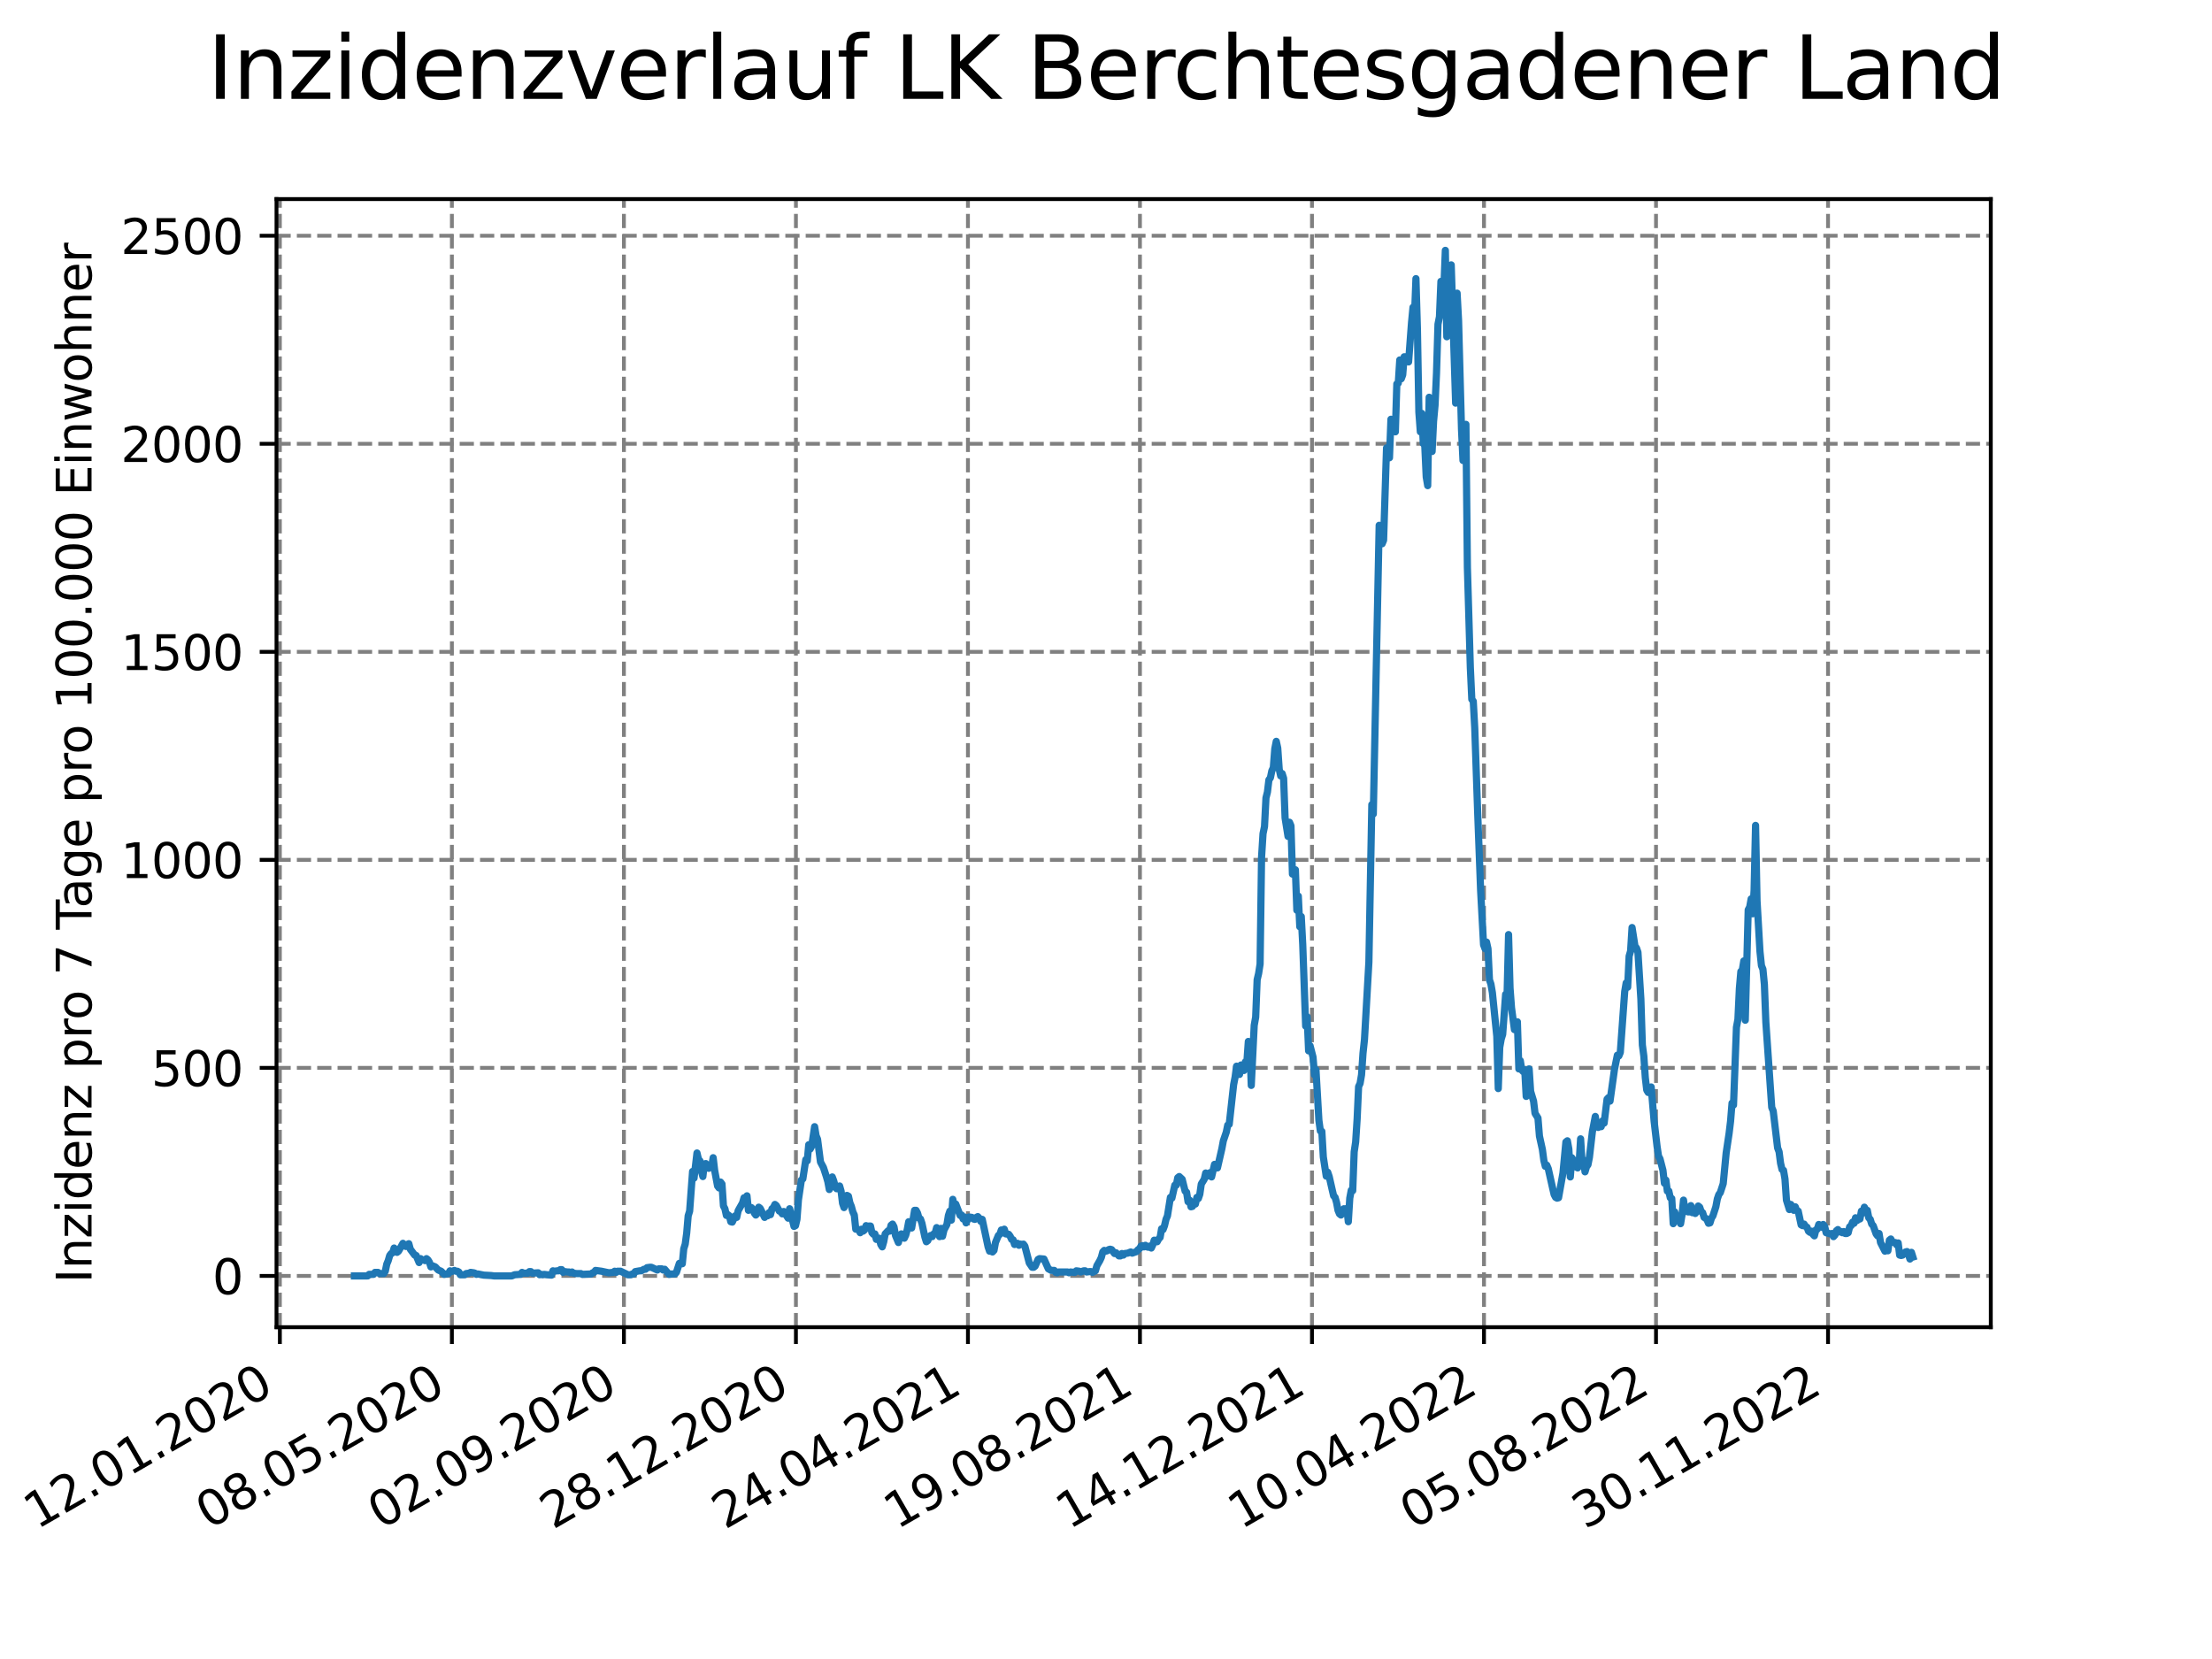 <?xml version="1.0" encoding="utf-8" standalone="no"?>
<!DOCTYPE svg PUBLIC "-//W3C//DTD SVG 1.1//EN"
  "http://www.w3.org/Graphics/SVG/1.1/DTD/svg11.dtd">
<svg xmlns:xlink="http://www.w3.org/1999/xlink" width="460.8pt" height="345.6pt" viewBox="0 0 460.8 345.6" xmlns="http://www.w3.org/2000/svg" version="1.1">
 <defs>
  <style type="text/css">*{stroke-linejoin: round; stroke-linecap: butt}</style>
 </defs>
 <g id="figure_1">
  <g id="patch_1">
   <path d="M 0 345.6 
L 460.8 345.6 
L 460.8 0 
L 0 0 
z
" style="fill: #ffffff"/>
  </g>
  <g id="axes_1">
   <g id="patch_2">
    <path d="M 57.6 276.48 
L 414.72 276.48 
L 414.72 41.472 
L 57.6 41.472 
z
" style="fill: #ffffff"/>
   </g>
   <g id="matplotlib.axis_1">
    <g id="xtick_1">
     <g id="line2d_1">
      <path d="M 58.302 276.48 
L 58.302 41.472 
" clip-path="url(#peb5fc79f25)" style="fill: none; stroke-dasharray: 2.96,1.28; stroke-dashoffset: 0; stroke: #808080; stroke-width: 0.8"/>
     </g>
     <g id="line2d_2">
      <defs>
       <path id="mcfd233c8a5" d="M 0 0 
L 0 3.5 
" style="stroke: #000000; stroke-width: 0.8"/>
      </defs>
      <g>
       <use xlink:href="#mcfd233c8a5" x="58.302" y="276.48" style="stroke: #000000; stroke-width: 0.8"/>
      </g>
     </g>
     <g id="text_1">
      <!-- 12.01.2020 -->
      <g transform="translate(7.677 318.689) rotate(-30) scale(0.1 -0.1)">
       <defs>
        <path id="DejaVuSans-31" d="M 794 531 
L 1825 531 
L 1825 4091 
L 703 3866 
L 703 4441 
L 1819 4666 
L 2450 4666 
L 2450 531 
L 3481 531 
L 3481 0 
L 794 0 
L 794 531 
z
" transform="scale(0.016)"/>
        <path id="DejaVuSans-32" d="M 1228 531 
L 3431 531 
L 3431 0 
L 469 0 
L 469 531 
Q 828 903 1448 1529 
Q 2069 2156 2228 2338 
Q 2531 2678 2651 2914 
Q 2772 3150 2772 3378 
Q 2772 3750 2511 3984 
Q 2250 4219 1831 4219 
Q 1534 4219 1204 4116 
Q 875 4013 500 3803 
L 500 4441 
Q 881 4594 1212 4672 
Q 1544 4750 1819 4750 
Q 2544 4750 2975 4387 
Q 3406 4025 3406 3419 
Q 3406 3131 3298 2873 
Q 3191 2616 2906 2266 
Q 2828 2175 2409 1742 
Q 1991 1309 1228 531 
z
" transform="scale(0.016)"/>
        <path id="DejaVuSans-2e" d="M 684 794 
L 1344 794 
L 1344 0 
L 684 0 
L 684 794 
z
" transform="scale(0.016)"/>
        <path id="DejaVuSans-30" d="M 2034 4250 
Q 1547 4250 1301 3770 
Q 1056 3291 1056 2328 
Q 1056 1369 1301 889 
Q 1547 409 2034 409 
Q 2525 409 2770 889 
Q 3016 1369 3016 2328 
Q 3016 3291 2770 3770 
Q 2525 4250 2034 4250 
z
M 2034 4750 
Q 2819 4750 3233 4129 
Q 3647 3509 3647 2328 
Q 3647 1150 3233 529 
Q 2819 -91 2034 -91 
Q 1250 -91 836 529 
Q 422 1150 422 2328 
Q 422 3509 836 4129 
Q 1250 4750 2034 4750 
z
" transform="scale(0.016)"/>
       </defs>
       <use xlink:href="#DejaVuSans-31"/>
       <use xlink:href="#DejaVuSans-32" x="63.623"/>
       <use xlink:href="#DejaVuSans-2e" x="127.246"/>
       <use xlink:href="#DejaVuSans-30" x="159.033"/>
       <use xlink:href="#DejaVuSans-31" x="222.656"/>
       <use xlink:href="#DejaVuSans-2e" x="286.279"/>
       <use xlink:href="#DejaVuSans-32" x="318.066"/>
       <use xlink:href="#DejaVuSans-30" x="381.689"/>
       <use xlink:href="#DejaVuSans-32" x="445.312"/>
       <use xlink:href="#DejaVuSans-30" x="508.936"/>
      </g>
     </g>
    </g>
    <g id="xtick_2">
     <g id="line2d_3">
      <path d="M 94.136 276.48 
L 94.136 41.472 
" clip-path="url(#peb5fc79f25)" style="fill: none; stroke-dasharray: 2.96,1.28; stroke-dashoffset: 0; stroke: #808080; stroke-width: 0.8"/>
     </g>
     <g id="line2d_4">
      <g>
       <use xlink:href="#mcfd233c8a5" x="94.136" y="276.48" style="stroke: #000000; stroke-width: 0.8"/>
      </g>
     </g>
     <g id="text_2">
      <!-- 08.05.2020 -->
      <g transform="translate(43.511 318.689) rotate(-30) scale(0.1 -0.1)">
       <defs>
        <path id="DejaVuSans-38" d="M 2034 2216 
Q 1584 2216 1326 1975 
Q 1069 1734 1069 1313 
Q 1069 891 1326 650 
Q 1584 409 2034 409 
Q 2484 409 2743 651 
Q 3003 894 3003 1313 
Q 3003 1734 2745 1975 
Q 2488 2216 2034 2216 
z
M 1403 2484 
Q 997 2584 770 2862 
Q 544 3141 544 3541 
Q 544 4100 942 4425 
Q 1341 4750 2034 4750 
Q 2731 4750 3128 4425 
Q 3525 4100 3525 3541 
Q 3525 3141 3298 2862 
Q 3072 2584 2669 2484 
Q 3125 2378 3379 2068 
Q 3634 1759 3634 1313 
Q 3634 634 3220 271 
Q 2806 -91 2034 -91 
Q 1263 -91 848 271 
Q 434 634 434 1313 
Q 434 1759 690 2068 
Q 947 2378 1403 2484 
z
M 1172 3481 
Q 1172 3119 1398 2916 
Q 1625 2713 2034 2713 
Q 2441 2713 2670 2916 
Q 2900 3119 2900 3481 
Q 2900 3844 2670 4047 
Q 2441 4250 2034 4250 
Q 1625 4250 1398 4047 
Q 1172 3844 1172 3481 
z
" transform="scale(0.016)"/>
        <path id="DejaVuSans-35" d="M 691 4666 
L 3169 4666 
L 3169 4134 
L 1269 4134 
L 1269 2991 
Q 1406 3038 1543 3061 
Q 1681 3084 1819 3084 
Q 2600 3084 3056 2656 
Q 3513 2228 3513 1497 
Q 3513 744 3044 326 
Q 2575 -91 1722 -91 
Q 1428 -91 1123 -41 
Q 819 9 494 109 
L 494 744 
Q 775 591 1075 516 
Q 1375 441 1709 441 
Q 2250 441 2565 725 
Q 2881 1009 2881 1497 
Q 2881 1984 2565 2268 
Q 2250 2553 1709 2553 
Q 1456 2553 1204 2497 
Q 953 2441 691 2322 
L 691 4666 
z
" transform="scale(0.016)"/>
       </defs>
       <use xlink:href="#DejaVuSans-30"/>
       <use xlink:href="#DejaVuSans-38" x="63.623"/>
       <use xlink:href="#DejaVuSans-2e" x="127.246"/>
       <use xlink:href="#DejaVuSans-30" x="159.033"/>
       <use xlink:href="#DejaVuSans-35" x="222.656"/>
       <use xlink:href="#DejaVuSans-2e" x="286.279"/>
       <use xlink:href="#DejaVuSans-32" x="318.066"/>
       <use xlink:href="#DejaVuSans-30" x="381.689"/>
       <use xlink:href="#DejaVuSans-32" x="445.312"/>
       <use xlink:href="#DejaVuSans-30" x="508.936"/>
      </g>
     </g>
    </g>
    <g id="xtick_3">
     <g id="line2d_5">
      <path d="M 129.971 276.48 
L 129.971 41.472 
" clip-path="url(#peb5fc79f25)" style="fill: none; stroke-dasharray: 2.96,1.28; stroke-dashoffset: 0; stroke: #808080; stroke-width: 0.8"/>
     </g>
     <g id="line2d_6">
      <g>
       <use xlink:href="#mcfd233c8a5" x="129.971" y="276.48" style="stroke: #000000; stroke-width: 0.8"/>
      </g>
     </g>
     <g id="text_3">
      <!-- 02.09.2020 -->
      <g transform="translate(79.346 318.689) rotate(-30) scale(0.1 -0.1)">
       <defs>
        <path id="DejaVuSans-39" d="M 703 97 
L 703 672 
Q 941 559 1184 500 
Q 1428 441 1663 441 
Q 2288 441 2617 861 
Q 2947 1281 2994 2138 
Q 2813 1869 2534 1725 
Q 2256 1581 1919 1581 
Q 1219 1581 811 2004 
Q 403 2428 403 3163 
Q 403 3881 828 4315 
Q 1253 4750 1959 4750 
Q 2769 4750 3195 4129 
Q 3622 3509 3622 2328 
Q 3622 1225 3098 567 
Q 2575 -91 1691 -91 
Q 1453 -91 1209 -44 
Q 966 3 703 97 
z
M 1959 2075 
Q 2384 2075 2632 2365 
Q 2881 2656 2881 3163 
Q 2881 3666 2632 3958 
Q 2384 4250 1959 4250 
Q 1534 4250 1286 3958 
Q 1038 3666 1038 3163 
Q 1038 2656 1286 2365 
Q 1534 2075 1959 2075 
z
" transform="scale(0.016)"/>
       </defs>
       <use xlink:href="#DejaVuSans-30"/>
       <use xlink:href="#DejaVuSans-32" x="63.623"/>
       <use xlink:href="#DejaVuSans-2e" x="127.246"/>
       <use xlink:href="#DejaVuSans-30" x="159.033"/>
       <use xlink:href="#DejaVuSans-39" x="222.656"/>
       <use xlink:href="#DejaVuSans-2e" x="286.279"/>
       <use xlink:href="#DejaVuSans-32" x="318.066"/>
       <use xlink:href="#DejaVuSans-30" x="381.689"/>
       <use xlink:href="#DejaVuSans-32" x="445.312"/>
       <use xlink:href="#DejaVuSans-30" x="508.936"/>
      </g>
     </g>
    </g>
    <g id="xtick_4">
     <g id="line2d_7">
      <path d="M 165.805 276.48 
L 165.805 41.472 
" clip-path="url(#peb5fc79f25)" style="fill: none; stroke-dasharray: 2.96,1.28; stroke-dashoffset: 0; stroke: #808080; stroke-width: 0.8"/>
     </g>
     <g id="line2d_8">
      <g>
       <use xlink:href="#mcfd233c8a5" x="165.805" y="276.48" style="stroke: #000000; stroke-width: 0.8"/>
      </g>
     </g>
     <g id="text_4">
      <!-- 28.12.2020 -->
      <g transform="translate(115.18 318.689) rotate(-30) scale(0.1 -0.1)">
       <use xlink:href="#DejaVuSans-32"/>
       <use xlink:href="#DejaVuSans-38" x="63.623"/>
       <use xlink:href="#DejaVuSans-2e" x="127.246"/>
       <use xlink:href="#DejaVuSans-31" x="159.033"/>
       <use xlink:href="#DejaVuSans-32" x="222.656"/>
       <use xlink:href="#DejaVuSans-2e" x="286.279"/>
       <use xlink:href="#DejaVuSans-32" x="318.066"/>
       <use xlink:href="#DejaVuSans-30" x="381.689"/>
       <use xlink:href="#DejaVuSans-32" x="445.312"/>
       <use xlink:href="#DejaVuSans-30" x="508.936"/>
      </g>
     </g>
    </g>
    <g id="xtick_5">
     <g id="line2d_9">
      <path d="M 201.64 276.48 
L 201.64 41.472 
" clip-path="url(#peb5fc79f25)" style="fill: none; stroke-dasharray: 2.96,1.28; stroke-dashoffset: 0; stroke: #808080; stroke-width: 0.8"/>
     </g>
     <g id="line2d_10">
      <g>
       <use xlink:href="#mcfd233c8a5" x="201.64" y="276.48" style="stroke: #000000; stroke-width: 0.8"/>
      </g>
     </g>
     <g id="text_5">
      <!-- 24.04.2021 -->
      <g transform="translate(151.015 318.689) rotate(-30) scale(0.1 -0.1)">
       <defs>
        <path id="DejaVuSans-34" d="M 2419 4116 
L 825 1625 
L 2419 1625 
L 2419 4116 
z
M 2253 4666 
L 3047 4666 
L 3047 1625 
L 3713 1625 
L 3713 1100 
L 3047 1100 
L 3047 0 
L 2419 0 
L 2419 1100 
L 313 1100 
L 313 1709 
L 2253 4666 
z
" transform="scale(0.016)"/>
       </defs>
       <use xlink:href="#DejaVuSans-32"/>
       <use xlink:href="#DejaVuSans-34" x="63.623"/>
       <use xlink:href="#DejaVuSans-2e" x="127.246"/>
       <use xlink:href="#DejaVuSans-30" x="159.033"/>
       <use xlink:href="#DejaVuSans-34" x="222.656"/>
       <use xlink:href="#DejaVuSans-2e" x="286.279"/>
       <use xlink:href="#DejaVuSans-32" x="318.066"/>
       <use xlink:href="#DejaVuSans-30" x="381.689"/>
       <use xlink:href="#DejaVuSans-32" x="445.312"/>
       <use xlink:href="#DejaVuSans-31" x="508.936"/>
      </g>
     </g>
    </g>
    <g id="xtick_6">
     <g id="line2d_11">
      <path d="M 237.474 276.48 
L 237.474 41.472 
" clip-path="url(#peb5fc79f25)" style="fill: none; stroke-dasharray: 2.96,1.28; stroke-dashoffset: 0; stroke: #808080; stroke-width: 0.8"/>
     </g>
     <g id="line2d_12">
      <g>
       <use xlink:href="#mcfd233c8a5" x="237.474" y="276.48" style="stroke: #000000; stroke-width: 0.8"/>
      </g>
     </g>
     <g id="text_6">
      <!-- 19.08.2021 -->
      <g transform="translate(186.849 318.689) rotate(-30) scale(0.1 -0.1)">
       <use xlink:href="#DejaVuSans-31"/>
       <use xlink:href="#DejaVuSans-39" x="63.623"/>
       <use xlink:href="#DejaVuSans-2e" x="127.246"/>
       <use xlink:href="#DejaVuSans-30" x="159.033"/>
       <use xlink:href="#DejaVuSans-38" x="222.656"/>
       <use xlink:href="#DejaVuSans-2e" x="286.279"/>
       <use xlink:href="#DejaVuSans-32" x="318.066"/>
       <use xlink:href="#DejaVuSans-30" x="381.689"/>
       <use xlink:href="#DejaVuSans-32" x="445.312"/>
       <use xlink:href="#DejaVuSans-31" x="508.936"/>
      </g>
     </g>
    </g>
    <g id="xtick_7">
     <g id="line2d_13">
      <path d="M 273.309 276.48 
L 273.309 41.472 
" clip-path="url(#peb5fc79f25)" style="fill: none; stroke-dasharray: 2.96,1.28; stroke-dashoffset: 0; stroke: #808080; stroke-width: 0.8"/>
     </g>
     <g id="line2d_14">
      <g>
       <use xlink:href="#mcfd233c8a5" x="273.309" y="276.48" style="stroke: #000000; stroke-width: 0.8"/>
      </g>
     </g>
     <g id="text_7">
      <!-- 14.12.2021 -->
      <g transform="translate(222.684 318.689) rotate(-30) scale(0.1 -0.1)">
       <use xlink:href="#DejaVuSans-31"/>
       <use xlink:href="#DejaVuSans-34" x="63.623"/>
       <use xlink:href="#DejaVuSans-2e" x="127.246"/>
       <use xlink:href="#DejaVuSans-31" x="159.033"/>
       <use xlink:href="#DejaVuSans-32" x="222.656"/>
       <use xlink:href="#DejaVuSans-2e" x="286.279"/>
       <use xlink:href="#DejaVuSans-32" x="318.066"/>
       <use xlink:href="#DejaVuSans-30" x="381.689"/>
       <use xlink:href="#DejaVuSans-32" x="445.312"/>
       <use xlink:href="#DejaVuSans-31" x="508.936"/>
      </g>
     </g>
    </g>
    <g id="xtick_8">
     <g id="line2d_15">
      <path d="M 309.143 276.48 
L 309.143 41.472 
" clip-path="url(#peb5fc79f25)" style="fill: none; stroke-dasharray: 2.96,1.28; stroke-dashoffset: 0; stroke: #808080; stroke-width: 0.8"/>
     </g>
     <g id="line2d_16">
      <g>
       <use xlink:href="#mcfd233c8a5" x="309.143" y="276.48" style="stroke: #000000; stroke-width: 0.8"/>
      </g>
     </g>
     <g id="text_8">
      <!-- 10.04.2022 -->
      <g transform="translate(258.518 318.689) rotate(-30) scale(0.1 -0.1)">
       <use xlink:href="#DejaVuSans-31"/>
       <use xlink:href="#DejaVuSans-30" x="63.623"/>
       <use xlink:href="#DejaVuSans-2e" x="127.246"/>
       <use xlink:href="#DejaVuSans-30" x="159.033"/>
       <use xlink:href="#DejaVuSans-34" x="222.656"/>
       <use xlink:href="#DejaVuSans-2e" x="286.279"/>
       <use xlink:href="#DejaVuSans-32" x="318.066"/>
       <use xlink:href="#DejaVuSans-30" x="381.689"/>
       <use xlink:href="#DejaVuSans-32" x="445.312"/>
       <use xlink:href="#DejaVuSans-32" x="508.936"/>
      </g>
     </g>
    </g>
    <g id="xtick_9">
     <g id="line2d_17">
      <path d="M 344.978 276.48 
L 344.978 41.472 
" clip-path="url(#peb5fc79f25)" style="fill: none; stroke-dasharray: 2.96,1.28; stroke-dashoffset: 0; stroke: #808080; stroke-width: 0.8"/>
     </g>
     <g id="line2d_18">
      <g>
       <use xlink:href="#mcfd233c8a5" x="344.978" y="276.48" style="stroke: #000000; stroke-width: 0.8"/>
      </g>
     </g>
     <g id="text_9">
      <!-- 05.08.2022 -->
      <g transform="translate(294.353 318.689) rotate(-30) scale(0.1 -0.1)">
       <use xlink:href="#DejaVuSans-30"/>
       <use xlink:href="#DejaVuSans-35" x="63.623"/>
       <use xlink:href="#DejaVuSans-2e" x="127.246"/>
       <use xlink:href="#DejaVuSans-30" x="159.033"/>
       <use xlink:href="#DejaVuSans-38" x="222.656"/>
       <use xlink:href="#DejaVuSans-2e" x="286.279"/>
       <use xlink:href="#DejaVuSans-32" x="318.066"/>
       <use xlink:href="#DejaVuSans-30" x="381.689"/>
       <use xlink:href="#DejaVuSans-32" x="445.312"/>
       <use xlink:href="#DejaVuSans-32" x="508.936"/>
      </g>
     </g>
    </g>
    <g id="xtick_10">
     <g id="line2d_19">
      <path d="M 380.812 276.48 
L 380.812 41.472 
" clip-path="url(#peb5fc79f25)" style="fill: none; stroke-dasharray: 2.96,1.28; stroke-dashoffset: 0; stroke: #808080; stroke-width: 0.8"/>
     </g>
     <g id="line2d_20">
      <g>
       <use xlink:href="#mcfd233c8a5" x="380.812" y="276.48" style="stroke: #000000; stroke-width: 0.8"/>
      </g>
     </g>
     <g id="text_10">
      <!-- 30.11.2022 -->
      <g transform="translate(330.187 318.689) rotate(-30) scale(0.1 -0.1)">
       <defs>
        <path id="DejaVuSans-33" d="M 2597 2516 
Q 3050 2419 3304 2112 
Q 3559 1806 3559 1356 
Q 3559 666 3084 287 
Q 2609 -91 1734 -91 
Q 1441 -91 1130 -33 
Q 819 25 488 141 
L 488 750 
Q 750 597 1062 519 
Q 1375 441 1716 441 
Q 2309 441 2620 675 
Q 2931 909 2931 1356 
Q 2931 1769 2642 2001 
Q 2353 2234 1838 2234 
L 1294 2234 
L 1294 2753 
L 1863 2753 
Q 2328 2753 2575 2939 
Q 2822 3125 2822 3475 
Q 2822 3834 2567 4026 
Q 2313 4219 1838 4219 
Q 1578 4219 1281 4162 
Q 984 4106 628 3988 
L 628 4550 
Q 988 4650 1302 4700 
Q 1616 4750 1894 4750 
Q 2613 4750 3031 4423 
Q 3450 4097 3450 3541 
Q 3450 3153 3228 2886 
Q 3006 2619 2597 2516 
z
" transform="scale(0.016)"/>
       </defs>
       <use xlink:href="#DejaVuSans-33"/>
       <use xlink:href="#DejaVuSans-30" x="63.623"/>
       <use xlink:href="#DejaVuSans-2e" x="127.246"/>
       <use xlink:href="#DejaVuSans-31" x="159.033"/>
       <use xlink:href="#DejaVuSans-31" x="222.656"/>
       <use xlink:href="#DejaVuSans-2e" x="286.279"/>
       <use xlink:href="#DejaVuSans-32" x="318.066"/>
       <use xlink:href="#DejaVuSans-30" x="381.689"/>
       <use xlink:href="#DejaVuSans-32" x="445.312"/>
       <use xlink:href="#DejaVuSans-32" x="508.936"/>
      </g>
     </g>
    </g>
   </g>
   <g id="matplotlib.axis_2">
    <g id="ytick_1">
     <g id="line2d_21">
      <path d="M 57.6 265.798 
L 414.72 265.798 
" clip-path="url(#peb5fc79f25)" style="fill: none; stroke-dasharray: 2.96,1.28; stroke-dashoffset: 0; stroke: #808080; stroke-width: 0.8"/>
     </g>
     <g id="line2d_22">
      <defs>
       <path id="mbe60e5c60e" d="M 0 0 
L -3.5 0 
" style="stroke: #000000; stroke-width: 0.8"/>
      </defs>
      <g>
       <use xlink:href="#mbe60e5c60e" x="57.6" y="265.798" style="stroke: #000000; stroke-width: 0.8"/>
      </g>
     </g>
     <g id="text_11">
      <!-- 0 -->
      <g transform="translate(44.237 269.597) scale(0.1 -0.1)">
       <use xlink:href="#DejaVuSans-30"/>
      </g>
     </g>
    </g>
    <g id="ytick_2">
     <g id="line2d_23">
      <path d="M 57.6 222.46 
L 414.72 222.46 
" clip-path="url(#peb5fc79f25)" style="fill: none; stroke-dasharray: 2.96,1.28; stroke-dashoffset: 0; stroke: #808080; stroke-width: 0.8"/>
     </g>
     <g id="line2d_24">
      <g>
       <use xlink:href="#mbe60e5c60e" x="57.6" y="222.46" style="stroke: #000000; stroke-width: 0.8"/>
      </g>
     </g>
     <g id="text_12">
      <!-- 500 -->
      <g transform="translate(31.512 226.259) scale(0.1 -0.1)">
       <use xlink:href="#DejaVuSans-35"/>
       <use xlink:href="#DejaVuSans-30" x="63.623"/>
       <use xlink:href="#DejaVuSans-30" x="127.246"/>
      </g>
     </g>
    </g>
    <g id="ytick_3">
     <g id="line2d_25">
      <path d="M 57.6 179.122 
L 414.72 179.122 
" clip-path="url(#peb5fc79f25)" style="fill: none; stroke-dasharray: 2.96,1.28; stroke-dashoffset: 0; stroke: #808080; stroke-width: 0.8"/>
     </g>
     <g id="line2d_26">
      <g>
       <use xlink:href="#mbe60e5c60e" x="57.6" y="179.122" style="stroke: #000000; stroke-width: 0.8"/>
      </g>
     </g>
     <g id="text_13">
      <!-- 1000 -->
      <g transform="translate(25.15 182.921) scale(0.1 -0.1)">
       <use xlink:href="#DejaVuSans-31"/>
       <use xlink:href="#DejaVuSans-30" x="63.623"/>
       <use xlink:href="#DejaVuSans-30" x="127.246"/>
       <use xlink:href="#DejaVuSans-30" x="190.869"/>
      </g>
     </g>
    </g>
    <g id="ytick_4">
     <g id="line2d_27">
      <path d="M 57.6 135.784 
L 414.72 135.784 
" clip-path="url(#peb5fc79f25)" style="fill: none; stroke-dasharray: 2.96,1.28; stroke-dashoffset: 0; stroke: #808080; stroke-width: 0.8"/>
     </g>
     <g id="line2d_28">
      <g>
       <use xlink:href="#mbe60e5c60e" x="57.6" y="135.784" style="stroke: #000000; stroke-width: 0.8"/>
      </g>
     </g>
     <g id="text_14">
      <!-- 1500 -->
      <g transform="translate(25.15 139.583) scale(0.1 -0.1)">
       <use xlink:href="#DejaVuSans-31"/>
       <use xlink:href="#DejaVuSans-35" x="63.623"/>
       <use xlink:href="#DejaVuSans-30" x="127.246"/>
       <use xlink:href="#DejaVuSans-30" x="190.869"/>
      </g>
     </g>
    </g>
    <g id="ytick_5">
     <g id="line2d_29">
      <path d="M 57.6 92.446 
L 414.72 92.446 
" clip-path="url(#peb5fc79f25)" style="fill: none; stroke-dasharray: 2.96,1.28; stroke-dashoffset: 0; stroke: #808080; stroke-width: 0.8"/>
     </g>
     <g id="line2d_30">
      <g>
       <use xlink:href="#mbe60e5c60e" x="57.6" y="92.446" style="stroke: #000000; stroke-width: 0.8"/>
      </g>
     </g>
     <g id="text_15">
      <!-- 2000 -->
      <g transform="translate(25.15 96.245) scale(0.1 -0.1)">
       <use xlink:href="#DejaVuSans-32"/>
       <use xlink:href="#DejaVuSans-30" x="63.623"/>
       <use xlink:href="#DejaVuSans-30" x="127.246"/>
       <use xlink:href="#DejaVuSans-30" x="190.869"/>
      </g>
     </g>
    </g>
    <g id="ytick_6">
     <g id="line2d_31">
      <path d="M 57.6 49.108 
L 414.72 49.108 
" clip-path="url(#peb5fc79f25)" style="fill: none; stroke-dasharray: 2.96,1.28; stroke-dashoffset: 0; stroke: #808080; stroke-width: 0.8"/>
     </g>
     <g id="line2d_32">
      <g>
       <use xlink:href="#mbe60e5c60e" x="57.6" y="49.108" style="stroke: #000000; stroke-width: 0.8"/>
      </g>
     </g>
     <g id="text_16">
      <!-- 2500 -->
      <g transform="translate(25.15 52.907) scale(0.1 -0.1)">
       <use xlink:href="#DejaVuSans-32"/>
       <use xlink:href="#DejaVuSans-35" x="63.623"/>
       <use xlink:href="#DejaVuSans-30" x="127.246"/>
       <use xlink:href="#DejaVuSans-30" x="190.869"/>
      </g>
     </g>
    </g>
    <g id="text_17">
     <!-- Inzidenz pro 7 Tage pro 100.000 Einwohner -->
     <g transform="translate(19.07 267.301) rotate(-90) scale(0.1 -0.1)">
      <defs>
       <path id="DejaVuSans-49" d="M 628 4666 
L 1259 4666 
L 1259 0 
L 628 0 
L 628 4666 
z
" transform="scale(0.016)"/>
       <path id="DejaVuSans-6e" d="M 3513 2113 
L 3513 0 
L 2938 0 
L 2938 2094 
Q 2938 2591 2744 2837 
Q 2550 3084 2163 3084 
Q 1697 3084 1428 2787 
Q 1159 2491 1159 1978 
L 1159 0 
L 581 0 
L 581 3500 
L 1159 3500 
L 1159 2956 
Q 1366 3272 1645 3428 
Q 1925 3584 2291 3584 
Q 2894 3584 3203 3211 
Q 3513 2838 3513 2113 
z
" transform="scale(0.016)"/>
       <path id="DejaVuSans-7a" d="M 353 3500 
L 3084 3500 
L 3084 2975 
L 922 459 
L 3084 459 
L 3084 0 
L 275 0 
L 275 525 
L 2438 3041 
L 353 3041 
L 353 3500 
z
" transform="scale(0.016)"/>
       <path id="DejaVuSans-69" d="M 603 3500 
L 1178 3500 
L 1178 0 
L 603 0 
L 603 3500 
z
M 603 4863 
L 1178 4863 
L 1178 4134 
L 603 4134 
L 603 4863 
z
" transform="scale(0.016)"/>
       <path id="DejaVuSans-64" d="M 2906 2969 
L 2906 4863 
L 3481 4863 
L 3481 0 
L 2906 0 
L 2906 525 
Q 2725 213 2448 61 
Q 2172 -91 1784 -91 
Q 1150 -91 751 415 
Q 353 922 353 1747 
Q 353 2572 751 3078 
Q 1150 3584 1784 3584 
Q 2172 3584 2448 3432 
Q 2725 3281 2906 2969 
z
M 947 1747 
Q 947 1113 1208 752 
Q 1469 391 1925 391 
Q 2381 391 2643 752 
Q 2906 1113 2906 1747 
Q 2906 2381 2643 2742 
Q 2381 3103 1925 3103 
Q 1469 3103 1208 2742 
Q 947 2381 947 1747 
z
" transform="scale(0.016)"/>
       <path id="DejaVuSans-65" d="M 3597 1894 
L 3597 1613 
L 953 1613 
Q 991 1019 1311 708 
Q 1631 397 2203 397 
Q 2534 397 2845 478 
Q 3156 559 3463 722 
L 3463 178 
Q 3153 47 2828 -22 
Q 2503 -91 2169 -91 
Q 1331 -91 842 396 
Q 353 884 353 1716 
Q 353 2575 817 3079 
Q 1281 3584 2069 3584 
Q 2775 3584 3186 3129 
Q 3597 2675 3597 1894 
z
M 3022 2063 
Q 3016 2534 2758 2815 
Q 2500 3097 2075 3097 
Q 1594 3097 1305 2825 
Q 1016 2553 972 2059 
L 3022 2063 
z
" transform="scale(0.016)"/>
       <path id="DejaVuSans-20" transform="scale(0.016)"/>
       <path id="DejaVuSans-70" d="M 1159 525 
L 1159 -1331 
L 581 -1331 
L 581 3500 
L 1159 3500 
L 1159 2969 
Q 1341 3281 1617 3432 
Q 1894 3584 2278 3584 
Q 2916 3584 3314 3078 
Q 3713 2572 3713 1747 
Q 3713 922 3314 415 
Q 2916 -91 2278 -91 
Q 1894 -91 1617 61 
Q 1341 213 1159 525 
z
M 3116 1747 
Q 3116 2381 2855 2742 
Q 2594 3103 2138 3103 
Q 1681 3103 1420 2742 
Q 1159 2381 1159 1747 
Q 1159 1113 1420 752 
Q 1681 391 2138 391 
Q 2594 391 2855 752 
Q 3116 1113 3116 1747 
z
" transform="scale(0.016)"/>
       <path id="DejaVuSans-72" d="M 2631 2963 
Q 2534 3019 2420 3045 
Q 2306 3072 2169 3072 
Q 1681 3072 1420 2755 
Q 1159 2438 1159 1844 
L 1159 0 
L 581 0 
L 581 3500 
L 1159 3500 
L 1159 2956 
Q 1341 3275 1631 3429 
Q 1922 3584 2338 3584 
Q 2397 3584 2469 3576 
Q 2541 3569 2628 3553 
L 2631 2963 
z
" transform="scale(0.016)"/>
       <path id="DejaVuSans-6f" d="M 1959 3097 
Q 1497 3097 1228 2736 
Q 959 2375 959 1747 
Q 959 1119 1226 758 
Q 1494 397 1959 397 
Q 2419 397 2687 759 
Q 2956 1122 2956 1747 
Q 2956 2369 2687 2733 
Q 2419 3097 1959 3097 
z
M 1959 3584 
Q 2709 3584 3137 3096 
Q 3566 2609 3566 1747 
Q 3566 888 3137 398 
Q 2709 -91 1959 -91 
Q 1206 -91 779 398 
Q 353 888 353 1747 
Q 353 2609 779 3096 
Q 1206 3584 1959 3584 
z
" transform="scale(0.016)"/>
       <path id="DejaVuSans-37" d="M 525 4666 
L 3525 4666 
L 3525 4397 
L 1831 0 
L 1172 0 
L 2766 4134 
L 525 4134 
L 525 4666 
z
" transform="scale(0.016)"/>
       <path id="DejaVuSans-54" d="M -19 4666 
L 3928 4666 
L 3928 4134 
L 2272 4134 
L 2272 0 
L 1638 0 
L 1638 4134 
L -19 4134 
L -19 4666 
z
" transform="scale(0.016)"/>
       <path id="DejaVuSans-61" d="M 2194 1759 
Q 1497 1759 1228 1600 
Q 959 1441 959 1056 
Q 959 750 1161 570 
Q 1363 391 1709 391 
Q 2188 391 2477 730 
Q 2766 1069 2766 1631 
L 2766 1759 
L 2194 1759 
z
M 3341 1997 
L 3341 0 
L 2766 0 
L 2766 531 
Q 2569 213 2275 61 
Q 1981 -91 1556 -91 
Q 1019 -91 701 211 
Q 384 513 384 1019 
Q 384 1609 779 1909 
Q 1175 2209 1959 2209 
L 2766 2209 
L 2766 2266 
Q 2766 2663 2505 2880 
Q 2244 3097 1772 3097 
Q 1472 3097 1187 3025 
Q 903 2953 641 2809 
L 641 3341 
Q 956 3463 1253 3523 
Q 1550 3584 1831 3584 
Q 2591 3584 2966 3190 
Q 3341 2797 3341 1997 
z
" transform="scale(0.016)"/>
       <path id="DejaVuSans-67" d="M 2906 1791 
Q 2906 2416 2648 2759 
Q 2391 3103 1925 3103 
Q 1463 3103 1205 2759 
Q 947 2416 947 1791 
Q 947 1169 1205 825 
Q 1463 481 1925 481 
Q 2391 481 2648 825 
Q 2906 1169 2906 1791 
z
M 3481 434 
Q 3481 -459 3084 -895 
Q 2688 -1331 1869 -1331 
Q 1566 -1331 1297 -1286 
Q 1028 -1241 775 -1147 
L 775 -588 
Q 1028 -725 1275 -790 
Q 1522 -856 1778 -856 
Q 2344 -856 2625 -561 
Q 2906 -266 2906 331 
L 2906 616 
Q 2728 306 2450 153 
Q 2172 0 1784 0 
Q 1141 0 747 490 
Q 353 981 353 1791 
Q 353 2603 747 3093 
Q 1141 3584 1784 3584 
Q 2172 3584 2450 3431 
Q 2728 3278 2906 2969 
L 2906 3500 
L 3481 3500 
L 3481 434 
z
" transform="scale(0.016)"/>
       <path id="DejaVuSans-45" d="M 628 4666 
L 3578 4666 
L 3578 4134 
L 1259 4134 
L 1259 2753 
L 3481 2753 
L 3481 2222 
L 1259 2222 
L 1259 531 
L 3634 531 
L 3634 0 
L 628 0 
L 628 4666 
z
" transform="scale(0.016)"/>
       <path id="DejaVuSans-77" d="M 269 3500 
L 844 3500 
L 1563 769 
L 2278 3500 
L 2956 3500 
L 3675 769 
L 4391 3500 
L 4966 3500 
L 4050 0 
L 3372 0 
L 2619 2869 
L 1863 0 
L 1184 0 
L 269 3500 
z
" transform="scale(0.016)"/>
       <path id="DejaVuSans-68" d="M 3513 2113 
L 3513 0 
L 2938 0 
L 2938 2094 
Q 2938 2591 2744 2837 
Q 2550 3084 2163 3084 
Q 1697 3084 1428 2787 
Q 1159 2491 1159 1978 
L 1159 0 
L 581 0 
L 581 4863 
L 1159 4863 
L 1159 2956 
Q 1366 3272 1645 3428 
Q 1925 3584 2291 3584 
Q 2894 3584 3203 3211 
Q 3513 2838 3513 2113 
z
" transform="scale(0.016)"/>
      </defs>
      <use xlink:href="#DejaVuSans-49"/>
      <use xlink:href="#DejaVuSans-6e" x="29.492"/>
      <use xlink:href="#DejaVuSans-7a" x="92.871"/>
      <use xlink:href="#DejaVuSans-69" x="145.361"/>
      <use xlink:href="#DejaVuSans-64" x="173.145"/>
      <use xlink:href="#DejaVuSans-65" x="236.621"/>
      <use xlink:href="#DejaVuSans-6e" x="298.145"/>
      <use xlink:href="#DejaVuSans-7a" x="361.523"/>
      <use xlink:href="#DejaVuSans-20" x="414.014"/>
      <use xlink:href="#DejaVuSans-70" x="445.801"/>
      <use xlink:href="#DejaVuSans-72" x="509.277"/>
      <use xlink:href="#DejaVuSans-6f" x="548.141"/>
      <use xlink:href="#DejaVuSans-20" x="609.322"/>
      <use xlink:href="#DejaVuSans-37" x="641.109"/>
      <use xlink:href="#DejaVuSans-20" x="704.732"/>
      <use xlink:href="#DejaVuSans-54" x="736.52"/>
      <use xlink:href="#DejaVuSans-61" x="781.104"/>
      <use xlink:href="#DejaVuSans-67" x="842.383"/>
      <use xlink:href="#DejaVuSans-65" x="905.859"/>
      <use xlink:href="#DejaVuSans-20" x="967.383"/>
      <use xlink:href="#DejaVuSans-70" x="999.17"/>
      <use xlink:href="#DejaVuSans-72" x="1062.646"/>
      <use xlink:href="#DejaVuSans-6f" x="1101.51"/>
      <use xlink:href="#DejaVuSans-20" x="1162.691"/>
      <use xlink:href="#DejaVuSans-31" x="1194.479"/>
      <use xlink:href="#DejaVuSans-30" x="1258.102"/>
      <use xlink:href="#DejaVuSans-30" x="1321.725"/>
      <use xlink:href="#DejaVuSans-2e" x="1385.348"/>
      <use xlink:href="#DejaVuSans-30" x="1417.135"/>
      <use xlink:href="#DejaVuSans-30" x="1480.758"/>
      <use xlink:href="#DejaVuSans-30" x="1544.381"/>
      <use xlink:href="#DejaVuSans-20" x="1608.004"/>
      <use xlink:href="#DejaVuSans-45" x="1639.791"/>
      <use xlink:href="#DejaVuSans-69" x="1702.975"/>
      <use xlink:href="#DejaVuSans-6e" x="1730.758"/>
      <use xlink:href="#DejaVuSans-77" x="1794.137"/>
      <use xlink:href="#DejaVuSans-6f" x="1875.924"/>
      <use xlink:href="#DejaVuSans-68" x="1937.105"/>
      <use xlink:href="#DejaVuSans-6e" x="2000.484"/>
      <use xlink:href="#DejaVuSans-65" x="2063.863"/>
      <use xlink:href="#DejaVuSans-72" x="2125.387"/>
     </g>
    </g>
   </g>
   <g id="line2d_33">
    <path d="M 73.833 265.798 
L 76.589 265.798 
L 76.896 265.471 
L 77.814 265.471 
L 78.121 265.061 
L 78.733 265.061 
L 79.039 265.307 
L 79.958 265.307 
L 80.265 264.816 
L 80.571 263.343 
L 80.877 262.607 
L 81.183 261.543 
L 81.49 261.134 
L 81.796 260.97 
L 82.102 259.988 
L 82.715 260.888 
L 83.021 260.643 
L 83.94 259.006 
L 84.552 259.661 
L 84.859 259.252 
L 85.165 259.088 
L 85.471 260.234 
L 86.39 261.461 
L 86.696 261.543 
L 87.309 263.016 
L 87.615 262.198 
L 87.922 262.443 
L 88.228 262.443 
L 88.534 262.607 
L 88.84 262.198 
L 89.147 262.443 
L 89.453 262.934 
L 89.759 263.916 
L 90.065 263.67 
L 90.678 263.916 
L 91.291 264.57 
L 91.903 264.816 
L 92.516 265.471 
L 93.435 265.307 
L 93.741 264.734 
L 94.047 264.898 
L 94.66 264.652 
L 94.966 264.816 
L 95.272 264.816 
L 95.578 264.98 
L 95.885 265.552 
L 96.804 265.552 
L 97.11 265.307 
L 97.722 265.225 
L 98.029 265.061 
L 98.641 265.143 
L 98.948 265.225 
L 99.254 265.471 
L 99.56 265.389 
L 100.785 265.634 
L 102.317 265.716 
L 102.929 265.798 
L 106.604 265.798 
L 107.217 265.552 
L 108.442 265.471 
L 108.748 265.061 
L 109.055 265.225 
L 109.974 265.225 
L 110.28 264.898 
L 110.586 264.898 
L 110.892 265.225 
L 112.117 265.143 
L 112.424 265.552 
L 112.73 265.471 
L 113.036 265.552 
L 113.343 265.471 
L 113.955 265.552 
L 114.874 265.634 
L 115.18 264.734 
L 115.487 264.816 
L 116.099 264.734 
L 116.405 264.734 
L 116.712 264.489 
L 117.018 264.489 
L 117.324 265.061 
L 117.63 264.898 
L 118.243 264.98 
L 118.549 264.98 
L 118.856 265.143 
L 119.162 264.98 
L 119.468 265.225 
L 120.081 265.307 
L 121 265.307 
L 121.306 265.471 
L 123.143 265.389 
L 123.45 265.143 
L 123.756 265.061 
L 124.062 264.652 
L 124.675 264.734 
L 125.287 264.816 
L 126.819 265.143 
L 127.738 265.061 
L 128.044 264.816 
L 128.35 265.061 
L 128.656 264.816 
L 129.269 264.816 
L 130.8 265.552 
L 131.413 265.552 
L 131.719 265.389 
L 132.026 265.389 
L 132.332 264.898 
L 133.251 264.734 
L 133.557 264.734 
L 134.169 264.407 
L 134.476 264.407 
L 134.782 264.08 
L 135.395 263.998 
L 135.701 263.998 
L 136.926 264.57 
L 137.232 264.325 
L 137.845 264.325 
L 138.151 264.57 
L 138.457 264.407 
L 139.376 265.471 
L 139.989 265.389 
L 140.601 265.389 
L 140.908 265.061 
L 141.52 263.179 
L 142.133 263.261 
L 142.439 260.152 
L 142.745 259.17 
L 143.052 256.879 
L 143.358 253.279 
L 143.664 252.297 
L 144.277 244.033 
L 144.583 245.424 
L 145.195 240.187 
L 145.502 241.496 
L 145.808 241.823 
L 146.114 243.951 
L 146.421 245.096 
L 146.727 242.478 
L 147.033 242.396 
L 147.646 243.378 
L 148.258 242.969 
L 148.565 241.169 
L 148.871 243.787 
L 149.483 247.06 
L 149.79 247.469 
L 150.096 246.242 
L 150.402 246.651 
L 150.708 251.233 
L 151.015 251.806 
L 151.321 253.197 
L 151.627 253.033 
L 151.934 253.279 
L 152.24 254.506 
L 152.546 254.588 
L 153.159 253.279 
L 153.465 253.606 
L 153.771 252.215 
L 154.69 250.578 
L 154.996 249.515 
L 155.303 249.76 
L 155.609 249.106 
L 155.915 252.133 
L 156.221 251.642 
L 156.528 251.56 
L 156.834 251.888 
L 157.14 252.706 
L 157.447 253.115 
L 157.753 252.788 
L 158.059 251.479 
L 158.365 251.724 
L 159.284 253.606 
L 159.591 253.197 
L 159.897 253.279 
L 160.203 252.624 
L 160.509 253.033 
L 160.816 251.806 
L 161.122 251.56 
L 161.428 250.906 
L 161.734 251.151 
L 162.347 252.297 
L 162.653 252.379 
L 162.96 252.87 
L 163.266 252.379 
L 164.185 253.77 
L 164.491 251.806 
L 165.41 255.488 
L 165.716 255.324 
L 166.022 254.015 
L 166.329 249.924 
L 166.941 245.833 
L 167.247 245.587 
L 167.86 241.578 
L 168.166 241.823 
L 168.473 238.468 
L 168.779 239.369 
L 169.085 238.796 
L 169.698 234.705 
L 170.004 236.586 
L 170.31 237.323 
L 170.923 242.069 
L 171.535 243.214 
L 172.148 245.096 
L 172.454 246.16 
L 172.76 247.796 
L 173.067 247.305 
L 173.373 245.178 
L 173.679 245.996 
L 173.986 247.142 
L 174.292 247.633 
L 174.598 247.633 
L 174.904 247.06 
L 175.211 248.124 
L 175.517 250.66 
L 175.823 251.56 
L 176.13 249.433 
L 176.436 249.024 
L 176.742 249.187 
L 177.048 250.578 
L 177.355 251.315 
L 177.661 252.46 
L 177.967 253.115 
L 178.273 256.061 
L 178.886 256.143 
L 179.192 256.797 
L 179.499 256.061 
L 179.805 256.47 
L 180.111 256.224 
L 180.417 255.324 
L 180.724 255.57 
L 181.03 255.406 
L 181.336 255.406 
L 181.643 256.797 
L 181.949 257.124 
L 182.255 257.043 
L 182.561 258.188 
L 182.868 257.943 
L 183.174 257.943 
L 183.48 259.252 
L 183.786 259.743 
L 184.093 258.679 
L 184.399 257.043 
L 185.012 256.388 
L 185.318 256.47 
L 185.624 255.242 
L 185.93 254.997 
L 186.237 255.57 
L 186.543 257.37 
L 187.156 258.843 
L 187.462 257.534 
L 187.768 257.043 
L 188.074 257.615 
L 188.381 257.943 
L 188.687 257.288 
L 188.993 256.143 
L 189.299 254.506 
L 189.606 255.733 
L 189.912 255.815 
L 190.525 252.133 
L 190.831 252.133 
L 191.137 252.706 
L 191.443 253.77 
L 191.75 253.933 
L 192.056 254.833 
L 192.669 257.697 
L 192.975 258.679 
L 193.281 258.434 
L 193.587 257.615 
L 193.894 257.37 
L 194.2 257.615 
L 194.506 257.043 
L 194.812 256.879 
L 195.119 255.733 
L 195.731 257.615 
L 196.038 255.897 
L 196.344 257.534 
L 196.65 256.224 
L 197.263 255.079 
L 197.569 253.197 
L 197.875 252.297 
L 198.182 254.179 
L 198.488 249.842 
L 198.794 251.315 
L 199.1 250.824 
L 200.019 253.197 
L 200.325 253.115 
L 200.632 253.933 
L 200.938 253.524 
L 201.244 254.752 
L 201.857 253.524 
L 202.469 253.606 
L 202.776 253.933 
L 203.082 254.015 
L 203.388 253.606 
L 203.695 253.442 
L 204.001 253.77 
L 204.307 254.424 
L 204.613 254.015 
L 205.838 259.743 
L 206.145 260.643 
L 206.451 260.643 
L 206.757 260.807 
L 207.064 260.479 
L 207.37 258.843 
L 207.982 257.37 
L 208.289 257.124 
L 208.595 256.224 
L 208.901 256.47 
L 209.208 256.061 
L 209.514 257.043 
L 210.126 257.124 
L 210.433 257.534 
L 210.739 258.188 
L 211.045 258.27 
L 211.351 259.252 
L 211.658 259.006 
L 211.964 259.006 
L 212.27 259.416 
L 212.577 259.17 
L 212.883 259.252 
L 213.189 259.17 
L 213.495 259.579 
L 214.414 263.098 
L 215.027 263.998 
L 215.333 263.998 
L 215.639 263.752 
L 216.252 262.361 
L 216.558 262.198 
L 217.477 262.279 
L 218.396 264.325 
L 219.008 264.652 
L 219.621 264.652 
L 219.927 265.061 
L 220.234 265.143 
L 220.54 264.98 
L 222.377 264.98 
L 222.684 265.143 
L 222.99 264.98 
L 223.909 265.061 
L 224.215 264.734 
L 224.828 264.816 
L 225.134 264.98 
L 225.747 264.734 
L 226.053 264.734 
L 226.359 264.98 
L 226.972 264.898 
L 227.278 264.898 
L 227.584 265.061 
L 228.197 264.734 
L 228.503 263.67 
L 229.116 262.607 
L 229.422 261.952 
L 229.728 260.807 
L 230.034 260.479 
L 230.341 260.643 
L 230.647 260.561 
L 230.953 260.316 
L 231.26 260.234 
L 231.566 260.316 
L 232.178 261.134 
L 232.485 260.97 
L 233.097 261.625 
L 233.403 261.625 
L 233.71 261.134 
L 234.016 261.461 
L 234.322 261.134 
L 234.935 261.052 
L 235.547 260.807 
L 235.854 261.052 
L 236.773 260.725 
L 237.079 260.316 
L 237.385 260.152 
L 237.691 259.579 
L 237.998 259.497 
L 238.304 259.743 
L 238.61 259.416 
L 238.917 259.743 
L 239.223 259.825 
L 239.529 259.579 
L 239.835 259.988 
L 240.142 259.334 
L 240.448 258.352 
L 240.754 258.679 
L 241.06 258.679 
L 241.367 258.106 
L 241.673 257.779 
L 241.979 255.979 
L 242.286 256.143 
L 242.592 255.324 
L 242.898 254.015 
L 243.204 253.279 
L 243.817 249.433 
L 244.123 249.597 
L 244.736 246.896 
L 245.042 246.896 
L 245.348 245.342 
L 245.655 245.096 
L 246.267 245.669 
L 246.88 248.124 
L 247.186 248.369 
L 247.492 250.333 
L 247.799 250.006 
L 248.105 251.397 
L 248.411 251.315 
L 248.717 250.742 
L 249.024 250.824 
L 249.33 249.433 
L 249.636 249.678 
L 249.943 248.778 
L 250.249 246.651 
L 250.861 245.669 
L 251.168 244.36 
L 251.474 245.014 
L 251.78 244.851 
L 252.086 244.278 
L 252.393 245.178 
L 253.005 242.56 
L 253.312 243.214 
L 253.618 243.296 
L 254.537 239.287 
L 254.843 237.65 
L 255.456 235.85 
L 255.762 234.377 
L 256.068 234.214 
L 256.987 225.949 
L 257.293 224.395 
L 257.599 222.104 
L 258.212 223.822 
L 258.518 221.858 
L 258.825 222.267 
L 259.131 223.004 
L 259.437 221.203 
L 259.743 221.285 
L 260.05 216.949 
L 260.356 217.276 
L 260.662 226.113 
L 261.275 213.594 
L 261.581 211.876 
L 261.887 204.102 
L 262.194 202.793 
L 262.5 200.829 
L 262.806 178.573 
L 263.112 173.663 
L 263.419 172.191 
L 263.725 166.217 
L 264.031 164.99 
L 264.338 162.454 
L 264.644 162.044 
L 264.95 160.572 
L 265.256 159.917 
L 265.563 155.989 
L 265.869 154.435 
L 266.175 155.826 
L 266.482 160.244 
L 266.788 161.635 
L 267.094 161.144 
L 267.4 162.126 
L 267.707 170.391 
L 268.319 174.236 
L 268.625 171.291 
L 268.932 172.027 
L 269.238 182.091 
L 269.544 181.928 
L 269.851 181.191 
L 270.157 189.619 
L 270.463 186.674 
L 270.769 193.056 
L 271.076 190.928 
L 271.382 196.738 
L 271.995 213.757 
L 272.301 211.794 
L 272.607 218.912 
L 272.913 217.849 
L 273.526 220.222 
L 273.832 223.904 
L 274.138 222.84 
L 274.751 233.395 
L 275.057 235.605 
L 275.364 235.686 
L 275.67 241.005 
L 276.282 245.014 
L 276.589 244.196 
L 276.895 245.096 
L 277.508 247.796 
L 277.814 249.106 
L 278.12 249.433 
L 278.426 250.497 
L 278.733 252.133 
L 279.039 252.87 
L 279.345 253.115 
L 279.958 251.806 
L 280.264 252.051 
L 280.57 251.724 
L 280.877 254.506 
L 281.183 249.597 
L 281.489 247.96 
L 281.795 248.042 
L 282.102 239.941 
L 282.408 237.896 
L 282.714 233.15 
L 283.021 226.358 
L 283.327 225.704 
L 283.633 223.904 
L 283.939 219.403 
L 284.246 216.54 
L 285.164 200.42 
L 285.777 167.608 
L 286.083 169.572 
L 287.308 109.431 
L 287.615 109.922 
L 287.921 113.277 
L 288.227 112.541 
L 288.84 93.312 
L 289.146 94.785 
L 289.452 95.357 
L 289.759 87.339 
L 290.065 88.893 
L 290.371 88.975 
L 290.677 89.957 
L 290.984 79.974 
L 291.29 79.811 
L 291.596 74.983 
L 291.903 78.911 
L 292.209 78.093 
L 292.515 74.329 
L 292.821 74.329 
L 293.128 75.229 
L 293.434 75.392 
L 294.047 67.21 
L 294.353 64.019 
L 294.659 66.064 
L 294.965 58.046 
L 295.272 68.601 
L 295.578 85.866 
L 295.884 89.957 
L 296.19 86.111 
L 296.497 92.412 
L 296.803 92.739 
L 297.109 99.367 
L 297.416 101.167 
L 297.722 82.757 
L 298.028 91.266 
L 298.334 94.048 
L 298.641 87.748 
L 298.947 84.393 
L 299.253 77.683 
L 299.56 67.537 
L 299.866 65.983 
L 300.172 58.618 
L 300.478 59.518 
L 300.785 60.009 
L 301.091 52.154 
L 301.397 70.156 
L 301.703 62.055 
L 302.316 55.182 
L 303.235 83.984 
L 303.541 61.073 
L 303.847 66.801 
L 304.46 89.466 
L 304.766 95.93 
L 305.073 88.484 
L 305.379 88.402 
L 305.685 118.187 
L 306.298 139.052 
L 306.604 145.68 
L 306.91 146.089 
L 307.216 151.653 
L 307.829 169.327 
L 308.442 185.528 
L 309.054 196.82 
L 309.36 197.638 
L 309.667 196.247 
L 309.973 197.638 
L 310.279 204.102 
L 310.586 205.002 
L 310.892 206.802 
L 311.811 215.885 
L 312.117 226.768 
L 312.423 218.176 
L 312.729 216.458 
L 313.036 215.476 
L 313.648 207.13 
L 313.955 207.13 
L 314.261 194.692 
L 314.567 205.82 
L 314.873 209.912 
L 315.486 214.494 
L 315.792 214.085 
L 316.099 212.857 
L 316.405 222.676 
L 316.711 220.958 
L 317.017 222.922 
L 317.324 223.249 
L 317.63 222.84 
L 317.936 228.404 
L 318.242 226.768 
L 318.549 222.676 
L 318.855 227.34 
L 319.468 229.386 
L 319.774 231.922 
L 320.386 232.904 
L 320.693 236.668 
L 321.305 239.45 
L 321.612 241.741 
L 321.918 242.969 
L 322.224 242.723 
L 322.53 243.46 
L 323.449 247.551 
L 323.755 248.86 
L 324.062 249.433 
L 324.368 249.597 
L 324.674 249.515 
L 325.593 244.36 
L 326.206 237.896 
L 326.512 237.65 
L 326.818 239.369 
L 327.125 245.178 
L 327.431 241.169 
L 328.043 242.069 
L 328.35 243.132 
L 328.656 243.296 
L 328.962 242.396 
L 329.268 237.241 
L 329.575 242.151 
L 329.881 241.66 
L 330.187 244.114 
L 330.494 243.051 
L 330.8 242.641 
L 331.106 241.087 
L 331.719 235.768 
L 332.331 232.577 
L 332.638 234.623 
L 332.944 234.868 
L 333.25 234.459 
L 333.556 234.705 
L 333.863 233.477 
L 334.169 233.968 
L 334.781 228.977 
L 335.088 228.65 
L 335.394 229.386 
L 336.313 222.84 
L 336.925 219.812 
L 337.232 219.976 
L 337.538 219.24 
L 338.457 206.557 
L 338.763 204.757 
L 339.069 205.657 
L 339.376 199.193 
L 339.682 198.129 
L 339.988 193.22 
L 340.601 197.147 
L 340.907 197.474 
L 341.213 198.374 
L 341.826 208.112 
L 342.132 217.685 
L 342.438 219.976 
L 342.745 224.476 
L 343.051 227.095 
L 343.357 227.586 
L 343.664 227.177 
L 343.97 226.44 
L 344.582 233.559 
L 345.195 238.796 
L 345.501 240.841 
L 345.807 241.414 
L 346.42 243.787 
L 346.726 246.487 
L 347.033 245.833 
L 347.339 248.124 
L 347.645 248.124 
L 347.951 249.515 
L 348.258 249.678 
L 348.564 254.915 
L 348.87 252.46 
L 349.177 253.606 
L 349.483 253.688 
L 350.095 254.915 
L 350.402 253.033 
L 350.708 250.006 
L 351.014 252.215 
L 351.627 252.46 
L 351.933 252.46 
L 352.239 251.151 
L 352.546 252.624 
L 352.852 252.297 
L 353.158 252.788 
L 353.464 252.379 
L 353.771 251.233 
L 354.077 251.479 
L 354.383 252.379 
L 354.69 252.624 
L 354.996 253.606 
L 355.302 253.77 
L 355.608 254.097 
L 355.915 254.833 
L 356.221 254.752 
L 356.527 253.77 
L 356.833 253.279 
L 357.446 251.397 
L 357.752 249.76 
L 358.059 248.86 
L 358.365 248.451 
L 358.977 246.569 
L 359.59 240.187 
L 360.203 236.096 
L 360.509 233.559 
L 360.815 229.795 
L 361.121 230.204 
L 361.734 214.003 
L 362.04 212.366 
L 362.346 205.902 
L 362.653 202.384 
L 362.959 202.057 
L 363.265 200.175 
L 363.572 212.53 
L 364.184 189.537 
L 364.49 188.965 
L 364.797 187.246 
L 365.103 190.356 
L 365.409 185.528 
L 365.716 171.945 
L 366.022 187.655 
L 366.634 198.211 
L 366.941 201.157 
L 367.247 201.893 
L 367.553 205.084 
L 367.859 212.939 
L 369.085 230.695 
L 369.391 231.432 
L 370.31 239.123 
L 370.616 239.941 
L 370.922 242.314 
L 371.229 243.623 
L 371.535 243.787 
L 371.841 245.587 
L 372.147 250.006 
L 372.76 251.969 
L 373.066 250.906 
L 373.679 252.133 
L 373.985 251.397 
L 374.291 252.215 
L 374.598 252.297 
L 375.21 255.161 
L 375.516 255.324 
L 375.823 254.997 
L 376.129 255.488 
L 376.435 255.652 
L 376.742 256.47 
L 377.048 256.715 
L 377.354 256.47 
L 377.66 257.124 
L 377.967 257.452 
L 378.273 256.224 
L 378.579 256.061 
L 378.885 255.079 
L 379.498 255.652 
L 379.804 255.079 
L 380.111 255.488 
L 380.417 256.797 
L 381.336 257.043 
L 381.642 256.961 
L 381.948 257.615 
L 382.255 257.288 
L 382.561 256.388 
L 382.867 256.143 
L 383.173 256.633 
L 383.48 256.552 
L 383.786 256.797 
L 384.092 256.552 
L 384.398 256.961 
L 384.705 256.961 
L 385.011 256.797 
L 385.317 255.57 
L 385.624 255.324 
L 385.93 254.588 
L 386.236 254.833 
L 386.542 253.688 
L 386.849 254.261 
L 387.155 254.015 
L 387.461 253.933 
L 387.768 252.297 
L 388.074 252.706 
L 388.38 251.479 
L 388.686 252.051 
L 388.993 252.133 
L 389.299 253.688 
L 389.605 254.015 
L 389.911 254.997 
L 390.218 255.324 
L 390.83 257.043 
L 391.137 257.452 
L 391.443 256.961 
L 391.749 258.843 
L 392.668 260.643 
L 392.974 260.397 
L 393.281 260.561 
L 393.587 258.352 
L 393.893 258.106 
L 394.199 258.679 
L 394.506 258.843 
L 394.812 258.843 
L 395.118 259.334 
L 395.424 258.925 
L 395.731 261.461 
L 396.037 261.543 
L 396.343 261.461 
L 396.956 260.807 
L 397.262 260.725 
L 397.568 261.297 
L 397.875 262.279 
L 398.181 260.888 
L 398.487 261.87 
L 398.487 261.87 
" clip-path="url(#peb5fc79f25)" style="fill: none; stroke: #1f77b4; stroke-width: 1.5; stroke-linecap: square"/>
   </g>
   <g id="patch_3">
    <path d="M 57.6 276.48 
L 57.6 41.472 
" style="fill: none; stroke: #000000; stroke-width: 0.8; stroke-linejoin: miter; stroke-linecap: square"/>
   </g>
   <g id="patch_4">
    <path d="M 414.72 276.48 
L 414.72 41.472 
" style="fill: none; stroke: #000000; stroke-width: 0.8; stroke-linejoin: miter; stroke-linecap: square"/>
   </g>
   <g id="patch_5">
    <path d="M 57.6 276.48 
L 414.72 276.48 
" style="fill: none; stroke: #000000; stroke-width: 0.8; stroke-linejoin: miter; stroke-linecap: square"/>
   </g>
   <g id="patch_6">
    <path d="M 57.6 41.472 
L 414.72 41.472 
" style="fill: none; stroke: #000000; stroke-width: 0.8; stroke-linejoin: miter; stroke-linecap: square"/>
   </g>
  </g>
  <g id="text_18">
   <!-- Inzidenzverlauf LK Berchtesgadener Land -->
   <g transform="translate(43.203 20.589) scale(0.18 -0.18)">
    <defs>
     <path id="DejaVuSans-76" d="M 191 3500 
L 800 3500 
L 1894 563 
L 2988 3500 
L 3597 3500 
L 2284 0 
L 1503 0 
L 191 3500 
z
" transform="scale(0.016)"/>
     <path id="DejaVuSans-6c" d="M 603 4863 
L 1178 4863 
L 1178 0 
L 603 0 
L 603 4863 
z
" transform="scale(0.016)"/>
     <path id="DejaVuSans-75" d="M 544 1381 
L 544 3500 
L 1119 3500 
L 1119 1403 
Q 1119 906 1312 657 
Q 1506 409 1894 409 
Q 2359 409 2629 706 
Q 2900 1003 2900 1516 
L 2900 3500 
L 3475 3500 
L 3475 0 
L 2900 0 
L 2900 538 
Q 2691 219 2414 64 
Q 2138 -91 1772 -91 
Q 1169 -91 856 284 
Q 544 659 544 1381 
z
M 1991 3584 
L 1991 3584 
z
" transform="scale(0.016)"/>
     <path id="DejaVuSans-66" d="M 2375 4863 
L 2375 4384 
L 1825 4384 
Q 1516 4384 1395 4259 
Q 1275 4134 1275 3809 
L 1275 3500 
L 2222 3500 
L 2222 3053 
L 1275 3053 
L 1275 0 
L 697 0 
L 697 3053 
L 147 3053 
L 147 3500 
L 697 3500 
L 697 3744 
Q 697 4328 969 4595 
Q 1241 4863 1831 4863 
L 2375 4863 
z
" transform="scale(0.016)"/>
     <path id="DejaVuSans-4c" d="M 628 4666 
L 1259 4666 
L 1259 531 
L 3531 531 
L 3531 0 
L 628 0 
L 628 4666 
z
" transform="scale(0.016)"/>
     <path id="DejaVuSans-4b" d="M 628 4666 
L 1259 4666 
L 1259 2694 
L 3353 4666 
L 4166 4666 
L 1850 2491 
L 4331 0 
L 3500 0 
L 1259 2247 
L 1259 0 
L 628 0 
L 628 4666 
z
" transform="scale(0.016)"/>
     <path id="DejaVuSans-42" d="M 1259 2228 
L 1259 519 
L 2272 519 
Q 2781 519 3026 730 
Q 3272 941 3272 1375 
Q 3272 1813 3026 2020 
Q 2781 2228 2272 2228 
L 1259 2228 
z
M 1259 4147 
L 1259 2741 
L 2194 2741 
Q 2656 2741 2882 2914 
Q 3109 3088 3109 3444 
Q 3109 3797 2882 3972 
Q 2656 4147 2194 4147 
L 1259 4147 
z
M 628 4666 
L 2241 4666 
Q 2963 4666 3353 4366 
Q 3744 4066 3744 3513 
Q 3744 3084 3544 2831 
Q 3344 2578 2956 2516 
Q 3422 2416 3680 2098 
Q 3938 1781 3938 1306 
Q 3938 681 3513 340 
Q 3088 0 2303 0 
L 628 0 
L 628 4666 
z
" transform="scale(0.016)"/>
     <path id="DejaVuSans-63" d="M 3122 3366 
L 3122 2828 
Q 2878 2963 2633 3030 
Q 2388 3097 2138 3097 
Q 1578 3097 1268 2742 
Q 959 2388 959 1747 
Q 959 1106 1268 751 
Q 1578 397 2138 397 
Q 2388 397 2633 464 
Q 2878 531 3122 666 
L 3122 134 
Q 2881 22 2623 -34 
Q 2366 -91 2075 -91 
Q 1284 -91 818 406 
Q 353 903 353 1747 
Q 353 2603 823 3093 
Q 1294 3584 2113 3584 
Q 2378 3584 2631 3529 
Q 2884 3475 3122 3366 
z
" transform="scale(0.016)"/>
     <path id="DejaVuSans-74" d="M 1172 4494 
L 1172 3500 
L 2356 3500 
L 2356 3053 
L 1172 3053 
L 1172 1153 
Q 1172 725 1289 603 
Q 1406 481 1766 481 
L 2356 481 
L 2356 0 
L 1766 0 
Q 1100 0 847 248 
Q 594 497 594 1153 
L 594 3053 
L 172 3053 
L 172 3500 
L 594 3500 
L 594 4494 
L 1172 4494 
z
" transform="scale(0.016)"/>
     <path id="DejaVuSans-73" d="M 2834 3397 
L 2834 2853 
Q 2591 2978 2328 3040 
Q 2066 3103 1784 3103 
Q 1356 3103 1142 2972 
Q 928 2841 928 2578 
Q 928 2378 1081 2264 
Q 1234 2150 1697 2047 
L 1894 2003 
Q 2506 1872 2764 1633 
Q 3022 1394 3022 966 
Q 3022 478 2636 193 
Q 2250 -91 1575 -91 
Q 1294 -91 989 -36 
Q 684 19 347 128 
L 347 722 
Q 666 556 975 473 
Q 1284 391 1588 391 
Q 1994 391 2212 530 
Q 2431 669 2431 922 
Q 2431 1156 2273 1281 
Q 2116 1406 1581 1522 
L 1381 1569 
Q 847 1681 609 1914 
Q 372 2147 372 2553 
Q 372 3047 722 3315 
Q 1072 3584 1716 3584 
Q 2034 3584 2315 3537 
Q 2597 3491 2834 3397 
z
" transform="scale(0.016)"/>
    </defs>
    <use xlink:href="#DejaVuSans-49"/>
    <use xlink:href="#DejaVuSans-6e" x="29.492"/>
    <use xlink:href="#DejaVuSans-7a" x="92.871"/>
    <use xlink:href="#DejaVuSans-69" x="145.361"/>
    <use xlink:href="#DejaVuSans-64" x="173.145"/>
    <use xlink:href="#DejaVuSans-65" x="236.621"/>
    <use xlink:href="#DejaVuSans-6e" x="298.145"/>
    <use xlink:href="#DejaVuSans-7a" x="361.523"/>
    <use xlink:href="#DejaVuSans-76" x="414.014"/>
    <use xlink:href="#DejaVuSans-65" x="473.193"/>
    <use xlink:href="#DejaVuSans-72" x="534.717"/>
    <use xlink:href="#DejaVuSans-6c" x="575.83"/>
    <use xlink:href="#DejaVuSans-61" x="603.613"/>
    <use xlink:href="#DejaVuSans-75" x="664.893"/>
    <use xlink:href="#DejaVuSans-66" x="728.271"/>
    <use xlink:href="#DejaVuSans-20" x="763.477"/>
    <use xlink:href="#DejaVuSans-4c" x="795.264"/>
    <use xlink:href="#DejaVuSans-4b" x="850.977"/>
    <use xlink:href="#DejaVuSans-20" x="916.553"/>
    <use xlink:href="#DejaVuSans-42" x="948.34"/>
    <use xlink:href="#DejaVuSans-65" x="1016.943"/>
    <use xlink:href="#DejaVuSans-72" x="1078.467"/>
    <use xlink:href="#DejaVuSans-63" x="1117.33"/>
    <use xlink:href="#DejaVuSans-68" x="1172.311"/>
    <use xlink:href="#DejaVuSans-74" x="1235.689"/>
    <use xlink:href="#DejaVuSans-65" x="1274.898"/>
    <use xlink:href="#DejaVuSans-73" x="1336.422"/>
    <use xlink:href="#DejaVuSans-67" x="1388.521"/>
    <use xlink:href="#DejaVuSans-61" x="1451.998"/>
    <use xlink:href="#DejaVuSans-64" x="1513.277"/>
    <use xlink:href="#DejaVuSans-65" x="1576.754"/>
    <use xlink:href="#DejaVuSans-6e" x="1638.277"/>
    <use xlink:href="#DejaVuSans-65" x="1701.656"/>
    <use xlink:href="#DejaVuSans-72" x="1763.18"/>
    <use xlink:href="#DejaVuSans-20" x="1804.293"/>
    <use xlink:href="#DejaVuSans-4c" x="1836.08"/>
    <use xlink:href="#DejaVuSans-61" x="1891.793"/>
    <use xlink:href="#DejaVuSans-6e" x="1953.072"/>
    <use xlink:href="#DejaVuSans-64" x="2016.451"/>
   </g>
  </g>
 </g>
 <defs>
  <clipPath id="peb5fc79f25">
   <rect x="57.6" y="41.472" width="357.12" height="235.008"/>
  </clipPath>
 </defs>
</svg>
